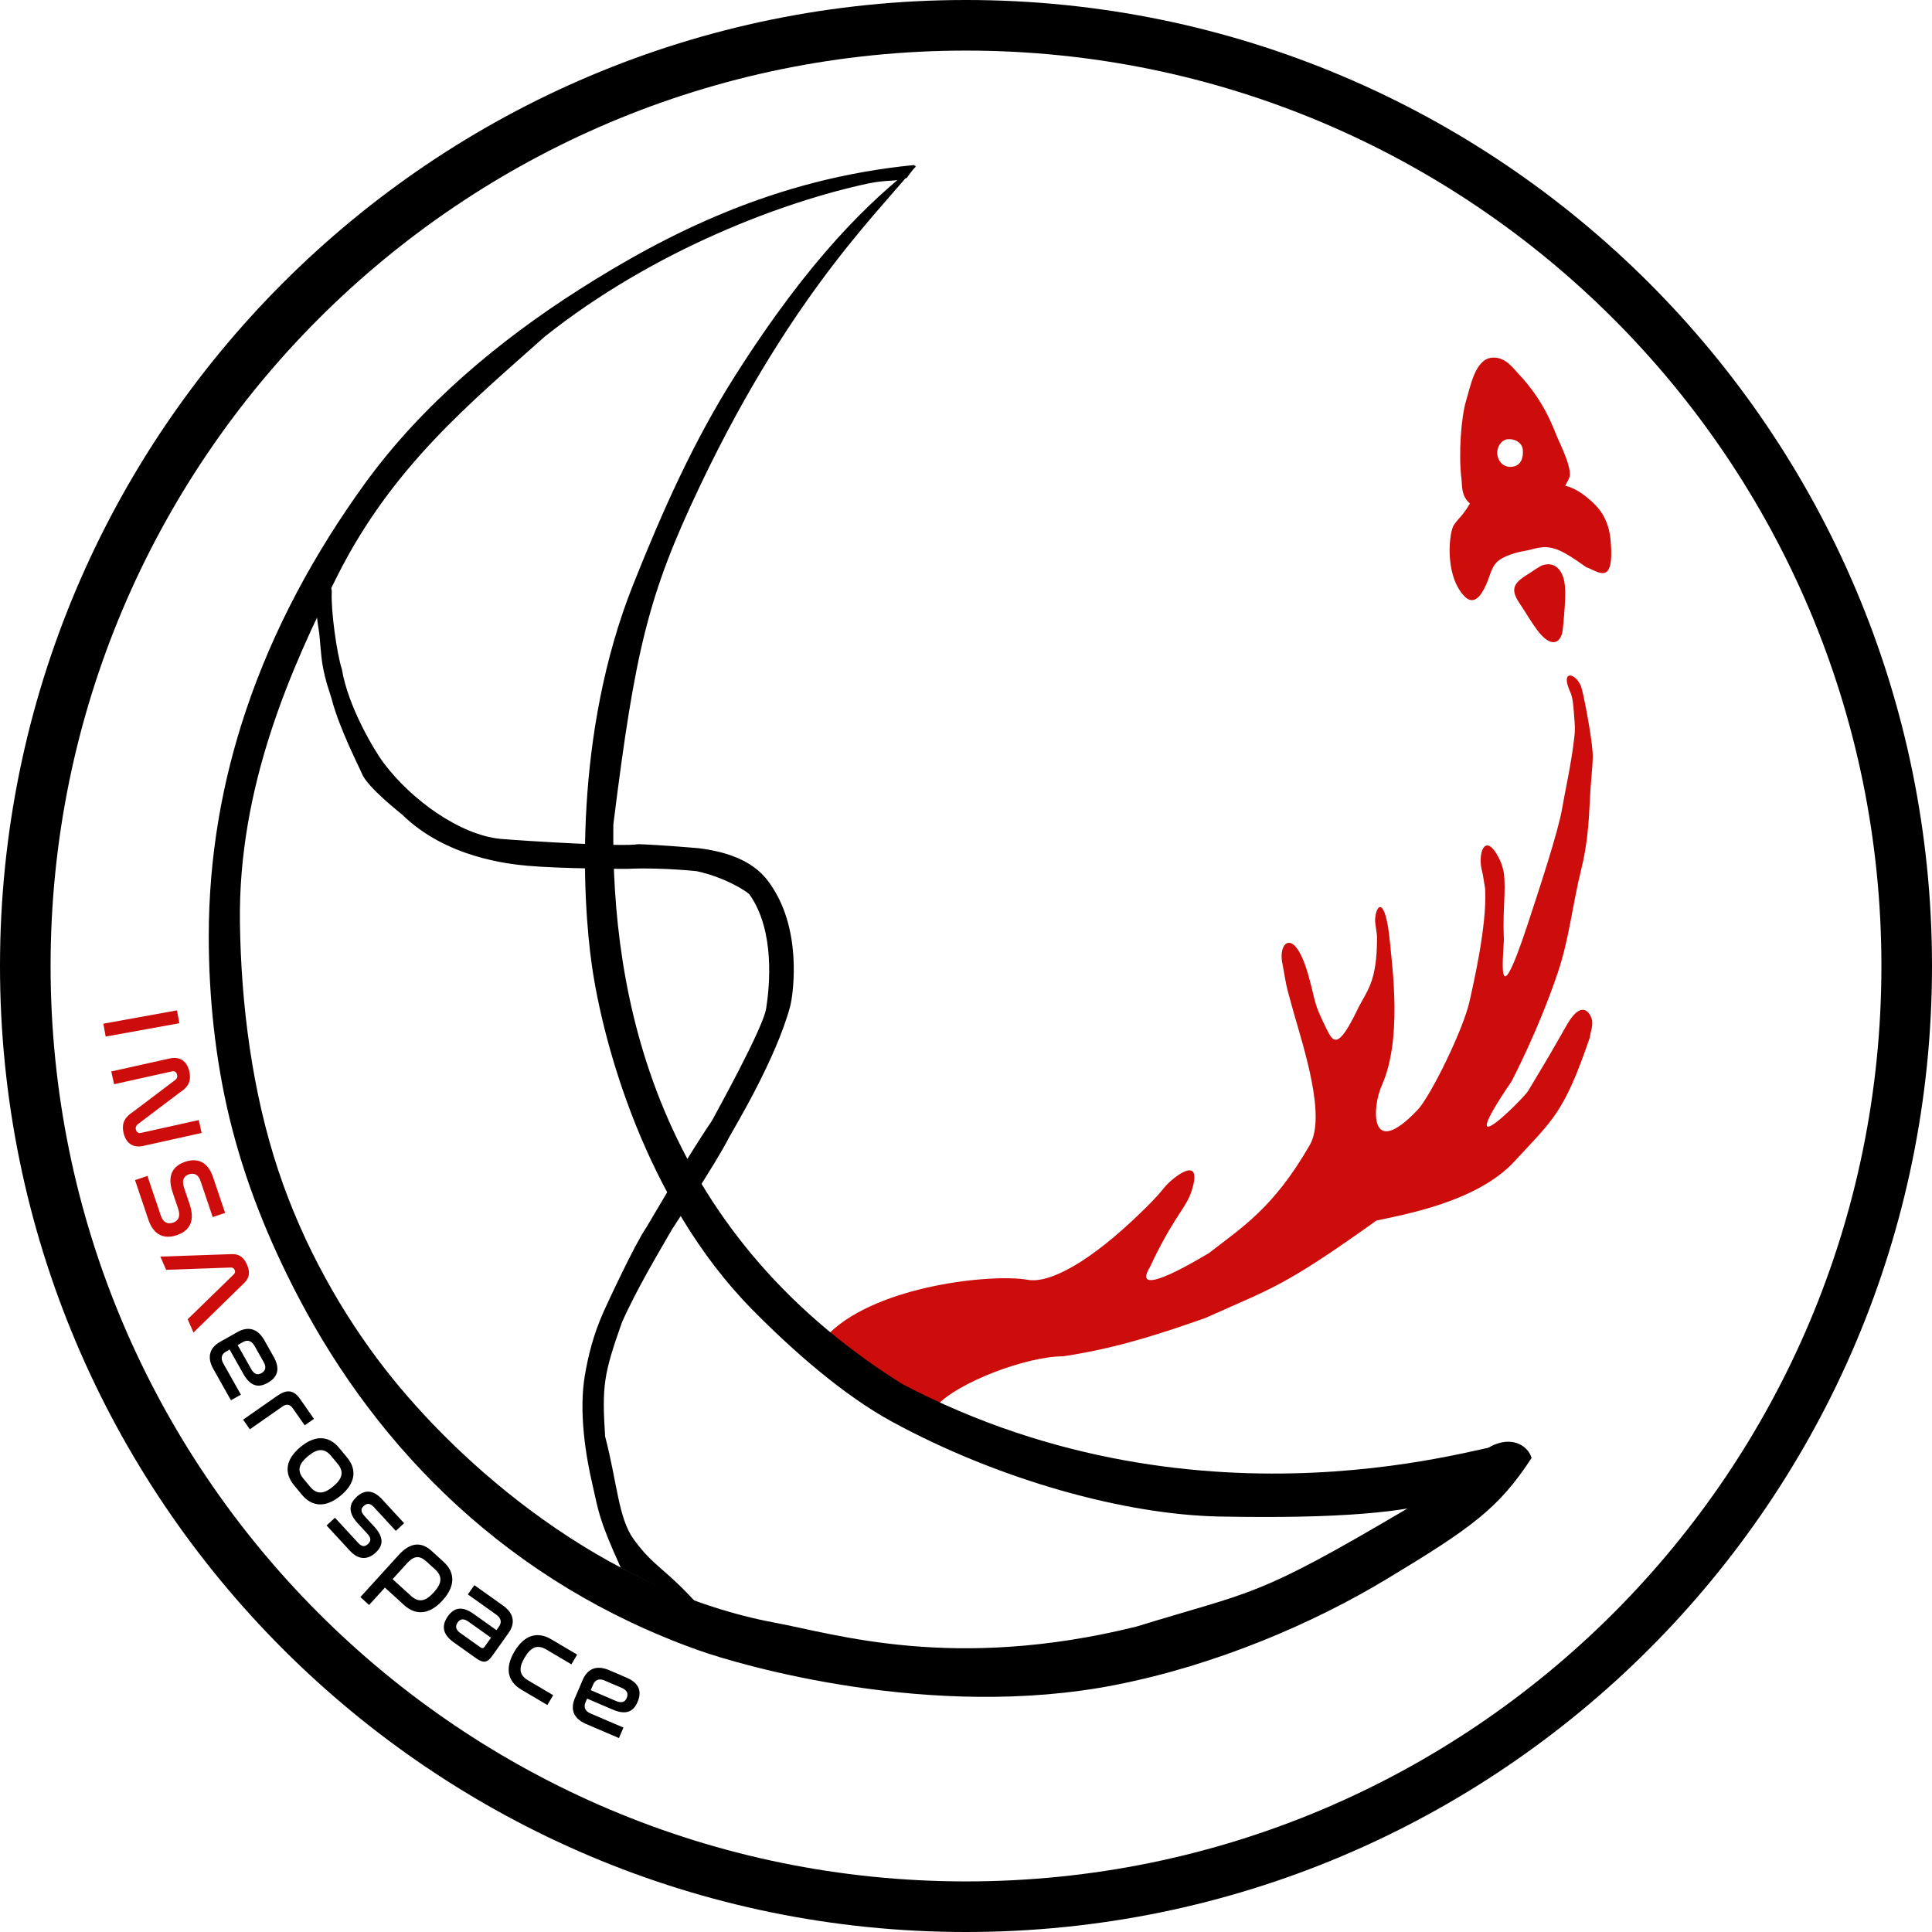 <svg width="1024" height="1024" viewBox="0 0 1024 1024" fill="none" xmlns="http://www.w3.org/2000/svg">
<g clip-path="url(#clip0_17_965)">
<g clip-path="url(#clip1_17_965)">
<path d="M512 0C229.23 0 0 229.23 0 512C0 794.77 229.23 1024 512 1024C794.77 1024 1024 794.77 1024 512C1024 229.23 794.77 0 512 0ZM512 26.812C779.967 26.812 997.188 244.033 997.188 512C997.188 779.967 779.967 997.188 512 997.188C244.033 997.188 26.812 779.967 26.812 512C26.812 244.033 244.033 26.812 512 26.812Z" fill="black"/>
<path d="M544.777 678.329C556.326 680.379 577.747 668.97 605.305 642.066C608.489 638.958 613.043 634.532 617.064 629.466C621.086 624.401 637.958 610.914 631.663 630.927C628.729 640.253 623.588 642.892 611.784 666.746C610.404 669.536 609.953 670.822 608.999 672.452C605.024 679.24 606.849 684.411 640.773 664.156C658.626 650.245 674.935 640.294 694.193 606.906C703.006 591.626 690.969 555.453 685.518 536.092C680.742 519.128 682.077 523.285 679.712 510.69C677.16 499.702 686.029 490.193 693.591 517.376C697.754 532.342 695.893 530.804 703.231 545.658C706.726 552.733 709.369 555.989 719.372 535.317C724.493 524.734 729.835 521.09 729.857 496.855C729.86 494.478 728.744 489.681 728.838 487.449C729.188 479.228 734.314 474.268 736.7 499.423C738.056 513.718 743.204 551.337 732.312 575.457C727.323 586.507 725.428 615.538 751.35 588.279C758.238 581.036 775.972 544.978 779.04 530.077C780.074 525.053 788.34 490.94 787.147 471.002C786.451 466.957 785.988 463.437 785.597 462.051C782.895 452.453 787.085 440.237 794.512 454.913C795.487 456.84 796.356 458.936 797.041 462.511C798.287 472.222 796.427 481.805 797.041 496.855C797.623 500.674 791.376 545.561 809.85 489.425C815.518 472.199 825.884 440.831 827.952 428.573C829.705 418.18 832.721 405.605 834.414 390.775C834.988 386.11 834.627 383.574 834.406 380.628C833.971 374.842 833.721 369.993 832.315 366.912C826.38 353.91 836.218 356.946 838.33 364.901C840.183 371.879 844.472 395.236 844.188 401.52C844.038 407.754 843.037 415.21 842.622 424.7C842.15 435.459 841.281 447.95 838.192 460.351C833.316 479.927 831.844 497.059 825.688 515.43C815.523 545.762 801.2 573.062 801.198 573.064C768.039 621.815 807.637 582.109 809.954 578.201C819.972 561.302 818.035 565.038 830.428 543.272C839.235 527.803 843.949 538.903 843.903 541.573C844.1 544.841 842.93 546.979 842.64 549.878C829.032 589.724 823.361 593.22 802.534 615.717C782.793 637.041 744.132 643.745 729.522 646.928C680.079 682.256 674.71 682.441 638.883 698.554C616.76 706.325 592.135 714.657 563.396 718.872C544.499 718.872 507.562 732.444 495.873 745.595C470.707 733.571 455.355 719.933 439.756 706.402C465.816 681.227 525.926 674.983 544.777 678.329Z" fill="#CC0D0B"/>
<path d="M805.195 319.452C799.976 311.617 802.909 308.57 810.499 303.917C812.66 302.592 816.048 299.956 818.093 299.424C823.233 298.09 826.377 300.938 827.906 304.348C830.044 309.116 830.133 314.877 828.405 332.652C827.903 340.696 822.51 344.48 814.691 333.867C810.792 328.576 810.414 327.287 805.195 319.452Z" fill="#CC0D0B"/>
<path d="M790.778 189.572C781.895 190.336 779.425 204.573 777.031 212.493C774.455 221.015 772.973 240.634 774.607 253.855C775.054 257.469 774.337 262.77 779.087 266.896C774.663 274.208 773.861 273.601 770.588 278.249C768.186 281.658 765.418 303.598 775.467 315.284C777.945 318.167 782.858 322.129 788.415 308.104C790.282 303.392 790.959 299.433 794.736 296.782C799.259 293.607 806.866 292.171 807.9 292.026C813.057 291.301 816.993 288.702 824.039 290.829C828.211 292.089 833.452 295.422 840.762 300.648C846.892 302.659 855.711 311.254 853.711 286.902C852.71 274.717 847.257 269.005 843.125 265.331C840.425 262.929 835.867 259.081 829.614 257.392C832.077 252.646 833.042 252.62 830.974 245.417C830.045 242.178 827.152 235.579 825.819 232.775C823.826 228.581 819.364 213.277 804.371 197.642C801.784 194.944 797.711 188.976 790.778 189.572ZM798.897 232.815C802.251 232.341 806.738 234.286 807.12 238.328C807.502 242.369 806.304 246.771 801.6 247.385C796.897 248 794.045 244.562 793.611 240.867C793.177 237.172 795.543 233.289 798.897 232.815Z" fill="#CC0D0B"/>
<path d="M313.745 512C308.556 475.922 303.944 389.288 335.604 309.814C351.515 269.873 367.835 233.538 389.469 199.403C429.587 136.107 461.214 106.478 485.436 87.474C471.449 107.086 421.817 150.693 370.888 257.791C343.464 315.46 336.64 344.595 325.086 436.953C324.01 526.334 346.415 651.027 478.184 733.532C639.387 818.222 794.37 763.022 793.608 766.825C788.985 789.916 773.675 806.254 646.285 803.787C596.625 802.826 529.958 784.636 472.805 753.537C447.497 739.766 420.8 716.548 398.579 693.969C341.713 636.185 319.489 551.943 313.745 512Z" fill="black"/>
<path d="M313.988 786.716C310.676 772.594 306.573 748.793 310.03 728.717C311.717 718.917 314.35 707.709 319.892 695.297C321.931 690.73 336.517 659.301 342.583 650.558C343.659 649.007 363.447 614.402 377.306 594.059C378.844 591.142 404.405 545.179 406.082 534.52C407.92 522.836 410.886 493.289 397.229 474.068C396.469 472.999 385.41 465.324 369.319 461.742C355.773 460.368 341.19 460.044 332.744 460.508C332.067 460.545 296.712 460.447 279.503 458.862C269.651 457.954 236.407 454.579 213.164 431.766C212.612 431.224 194.622 417.313 191.734 409.861C190.636 407.028 179.802 386.18 175.719 370.226C175.035 367.555 172.509 361.553 170.926 352.256C170.124 347.546 169.553 338.401 169.185 335.607C168.904 333.478 167.812 326.89 167.106 319.734C166.287 311.424 176.168 307.327 175.839 313.768C175.336 323.615 178.526 346.57 181.187 354.613C184.47 374.864 198.928 398.534 203.275 404.309C218.241 424.19 243.719 442.404 265.097 444.611C278.678 445.754 330.424 448.959 338.357 447.429C349.595 447.781 369.802 449.509 370.434 449.588C398.38 453.057 406.099 464.803 410.474 472.031C425.522 496.895 419.828 529.525 418.917 532.975C411.377 561.525 388.158 599.493 386.697 602.347C378.538 618.284 357.348 649.526 356.066 651.767C349.231 663.717 337.48 683.179 329.618 700.939C319.939 728.406 319.01 734.41 320.724 761.307C327.192 786.089 327.703 804.666 335.946 815.961C346.485 830.402 351.732 830.636 368.621 849.043C351.029 842.376 334.151 833.841 329.078 831.026C316.846 804.033 317.299 800.837 313.988 786.716Z" fill="black"/>
<path d="M110.65 496.257C110.65 453.809 117.835 413.883 130.359 376.565C145.021 332.879 167 292.766 193.337 256.365C223.768 214.306 265.256 180.038 306.849 153.555C353.023 124.156 410.539 94.66 484.559 87.474C485.935 89.983 486.978 84.976 480.64 94.295C474.639 96.49 470.5 95.048 460.002 97.291C416.198 106.65 347.102 132.019 288.727 178.408C250.101 212.952 208.058 246.881 178.701 305.423C154.218 354.244 126.092 416.885 127.172 489.375C127.82 532.863 133.644 578.592 147.489 620.317C160.813 660.472 181.735 696.888 204.066 725.581C243.624 776.409 319.572 843.15 411.045 860.131C442.77 866.02 505.492 886.121 602.343 862.117C665.123 842.792 664.907 847.368 744.917 800.15C760.548 790.925 781.25 770.014 792.43 765.569C802.483 761.572 809.937 766.632 811.777 772.744C794.299 799.578 779.782 809.895 734.759 837.057C696.31 860.253 644.908 882.496 591.203 893.045C493.844 912.168 392.557 882.619 370.298 874.704C270.081 839.064 200.68 768.859 157.996 687.206C142.031 656.666 129.54 625.313 121.631 592.569C113.979 560.888 110.65 527.849 110.65 496.257Z" fill="black"/>
<path d="M93.817 535.512L54.775 542.579L56.01 549.405L95.053 542.337L93.817 535.512Z" fill="#CC0D0B"/>
<path d="M91.122 567.854C92.5 567.548 93.539 568.16 93.883 569.709C94.151 570.914 93.788 571.717 92.755 572.489L70.536 589.29C66.475 591.879 64.269 594.958 65.468 600.352C66.795 606.32 70.831 608.494 75.937 607.359L106.866 600.484L105.348 593.656L74.707 600.466C73.387 600.76 72.335 600.09 72.016 598.656C71.735 597.394 72.258 596.495 73.074 595.831L95.293 579.03C99.354 576.442 101.572 573.419 100.374 568.026C99.034 562.001 95.011 559.884 89.962 561.006L58.976 567.894L60.481 574.665L91.122 567.854Z" fill="#CC0D0B"/>
<path d="M112.878 623.824C110.059 615.47 104.364 613.67 98.126 615.775C92.891 617.542 88.055 621.78 91.439 631.805L94.391 640.549C95.951 645.172 94.156 647.204 91.705 648.032C88.976 648.953 86.481 647.996 85.278 644.431L78.135 623.267L71.563 625.486L78.631 646.427C81.526 655.004 87.351 656.822 93.7 654.679C99.103 652.855 103.975 648.543 100.516 638.295L97.546 629.496C96.061 625.096 97.838 623.193 100.122 622.422C102.739 621.539 105.085 622.422 106.231 625.819L112.736 645.089L119.308 642.871L112.878 623.824Z" fill="#CC0D0B"/>
<path d="M122.341 671.814C123.367 671.816 124.003 672.244 124.378 673.107C124.754 673.969 124.635 674.726 123.914 675.425L99.465 699.22L102.54 706.28L129.521 679.907C132.352 677.134 132.566 674.092 130.922 670.32C129.256 666.494 126.882 664.578 122.9 664.71L85.003 666.025L88.055 673.03L122.341 671.814Z" fill="#CC0D0B"/>
<path d="M140.127 710.388C136.318 703.628 131.028 703.101 125.907 705.986L116.689 711.18C111.568 714.065 109.278 718.864 113.087 725.624L122.407 742.165L127.682 739.193L118.362 722.652C116.688 719.681 117.612 717.609 119.763 716.397L121.709 715.301L128.952 728.155C132.703 734.812 136.933 735.735 141.901 732.936C147.124 729.993 148.668 725.547 145.061 719.146L140.127 710.388ZM128.828 711.29C130.927 710.107 133.23 710.361 134.903 713.332L139.809 722.038C141.309 724.701 140.641 726.629 138.593 727.783C136.595 728.908 134.76 728.525 133.116 725.606L125.96 712.906L128.828 711.29Z" fill="black"/>
<path d="M159.105 741.565C155.603 736.555 151.977 736.292 146.87 739.862L128.85 752.456L132.42 757.563L149.668 745.507C151.884 743.958 153.652 744.229 155.234 746.494L161.498 755.455L166.412 752.02L159.105 741.565Z" fill="black"/>
<path d="M179.748 767.413C174.453 761.036 167.26 760.286 159.209 766.969C151.159 773.653 150.574 780.862 155.869 787.239L160.036 792.259C165.293 798.59 172.524 799.386 180.574 792.703C188.625 786.019 189.172 778.765 183.915 772.433L179.748 767.413ZM178.927 775.811C182.344 779.926 181.712 783.583 176.557 787.863C171.401 792.144 167.736 792.054 164.319 787.939L160.902 783.823C157.448 779.663 158.071 776.089 163.227 771.808C168.383 767.528 172.056 767.535 175.51 771.695L178.927 775.811Z" fill="black"/>
<path d="M202.523 794.671C197.622 789.356 193.12 789.589 189.014 793.374C185.514 796.602 183.793 801.066 189.611 807.376L194.592 812.778C196.703 815.068 196.845 816.696 195.03 818.37C193.258 820.003 191.727 819.816 189.774 817.699L177.542 804.432L173.091 808.536L185.323 821.803C190.264 827.162 195.069 826.649 199.131 822.904C202.675 819.637 204.096 815.368 198.278 809.059L193.337 803.7C190.987 801.15 191.213 799.662 192.812 798.188C194.541 796.594 196.202 796.661 198.155 798.779L209.789 811.398L214.197 807.333L202.523 794.671Z" fill="black"/>
<path d="M228.723 821.986C223.201 816.963 217.361 817.531 211.349 824.14L191.019 846.49L195.628 850.683L204.013 841.465L214.188 850.72C220.276 856.257 227.504 855.998 234.544 848.258C241.585 840.518 241.16 833.298 235.072 827.761L228.723 821.986ZM215.76 828.55C219.359 824.593 222.297 824.246 226.037 827.647L230.559 831.761C234.56 835.4 234.4 839.069 229.891 844.026C225.382 848.983 221.784 849.445 217.784 845.806L208.087 836.986L215.76 828.55Z" fill="black"/>
<path d="M251.437 840.174L247.959 845.058L263.09 855.832C265.867 857.81 265.877 860.126 264.479 862.089L263.115 864.005L251.097 855.446C244.872 851.014 240.665 852.058 237.391 856.655C233.982 861.443 234.392 866.137 240.377 870.399L252.204 878.821C256.465 881.856 258.446 881.101 261.037 877.462L269.493 865.587C272.902 860.799 272.936 855.483 266.615 850.982L251.437 840.174ZM254.566 873.071L243.937 865.501C241.399 863.694 241.246 861.781 242.576 859.914C243.905 858.046 245.647 857.627 248.329 859.537L260.251 868.027L256.876 872.767C256.228 873.677 255.572 873.787 254.566 873.071Z" fill="black"/>
<path d="M292.136 868.841C285 864.626 277.975 866.348 272.654 875.357C267.332 884.365 269.215 891.349 276.351 895.564L290.117 903.696L293.196 898.483L279.936 890.65C275.28 887.9 274.661 884.325 278.069 878.555C281.477 872.786 284.937 871.552 289.593 874.303L302.853 882.135L305.902 876.973L292.136 868.841Z" fill="black"/>
<path d="M322.829 885.211C315.697 882.155 311.174 884.949 308.859 890.352L304.692 900.077C302.376 905.48 303.473 910.682 310.605 913.739L328.056 921.217L330.441 915.652L312.989 908.173C309.856 906.831 309.331 904.623 310.303 902.354L311.183 900.301L324.744 906.112C331.768 909.122 335.689 907.285 337.935 902.044C340.296 896.533 338.822 892.064 332.068 889.17L322.829 885.211ZM314.401 892.791C315.35 890.576 317.334 889.379 320.468 890.722L329.653 894.658C332.462 895.862 333.103 897.799 332.177 899.96C331.274 902.067 329.583 902.878 326.504 901.558L313.104 895.816L314.401 892.791Z" fill="black"/>
</g>
</g>
<defs>
<clipPath id="clip0_17_965">
<rect width="1024" height="1024" fill="white"/>
</clipPath>
<clipPath id="clip1_17_965">
<rect width="1024" height="1024" fill="white"/>
</clipPath>
</defs>
</svg>
